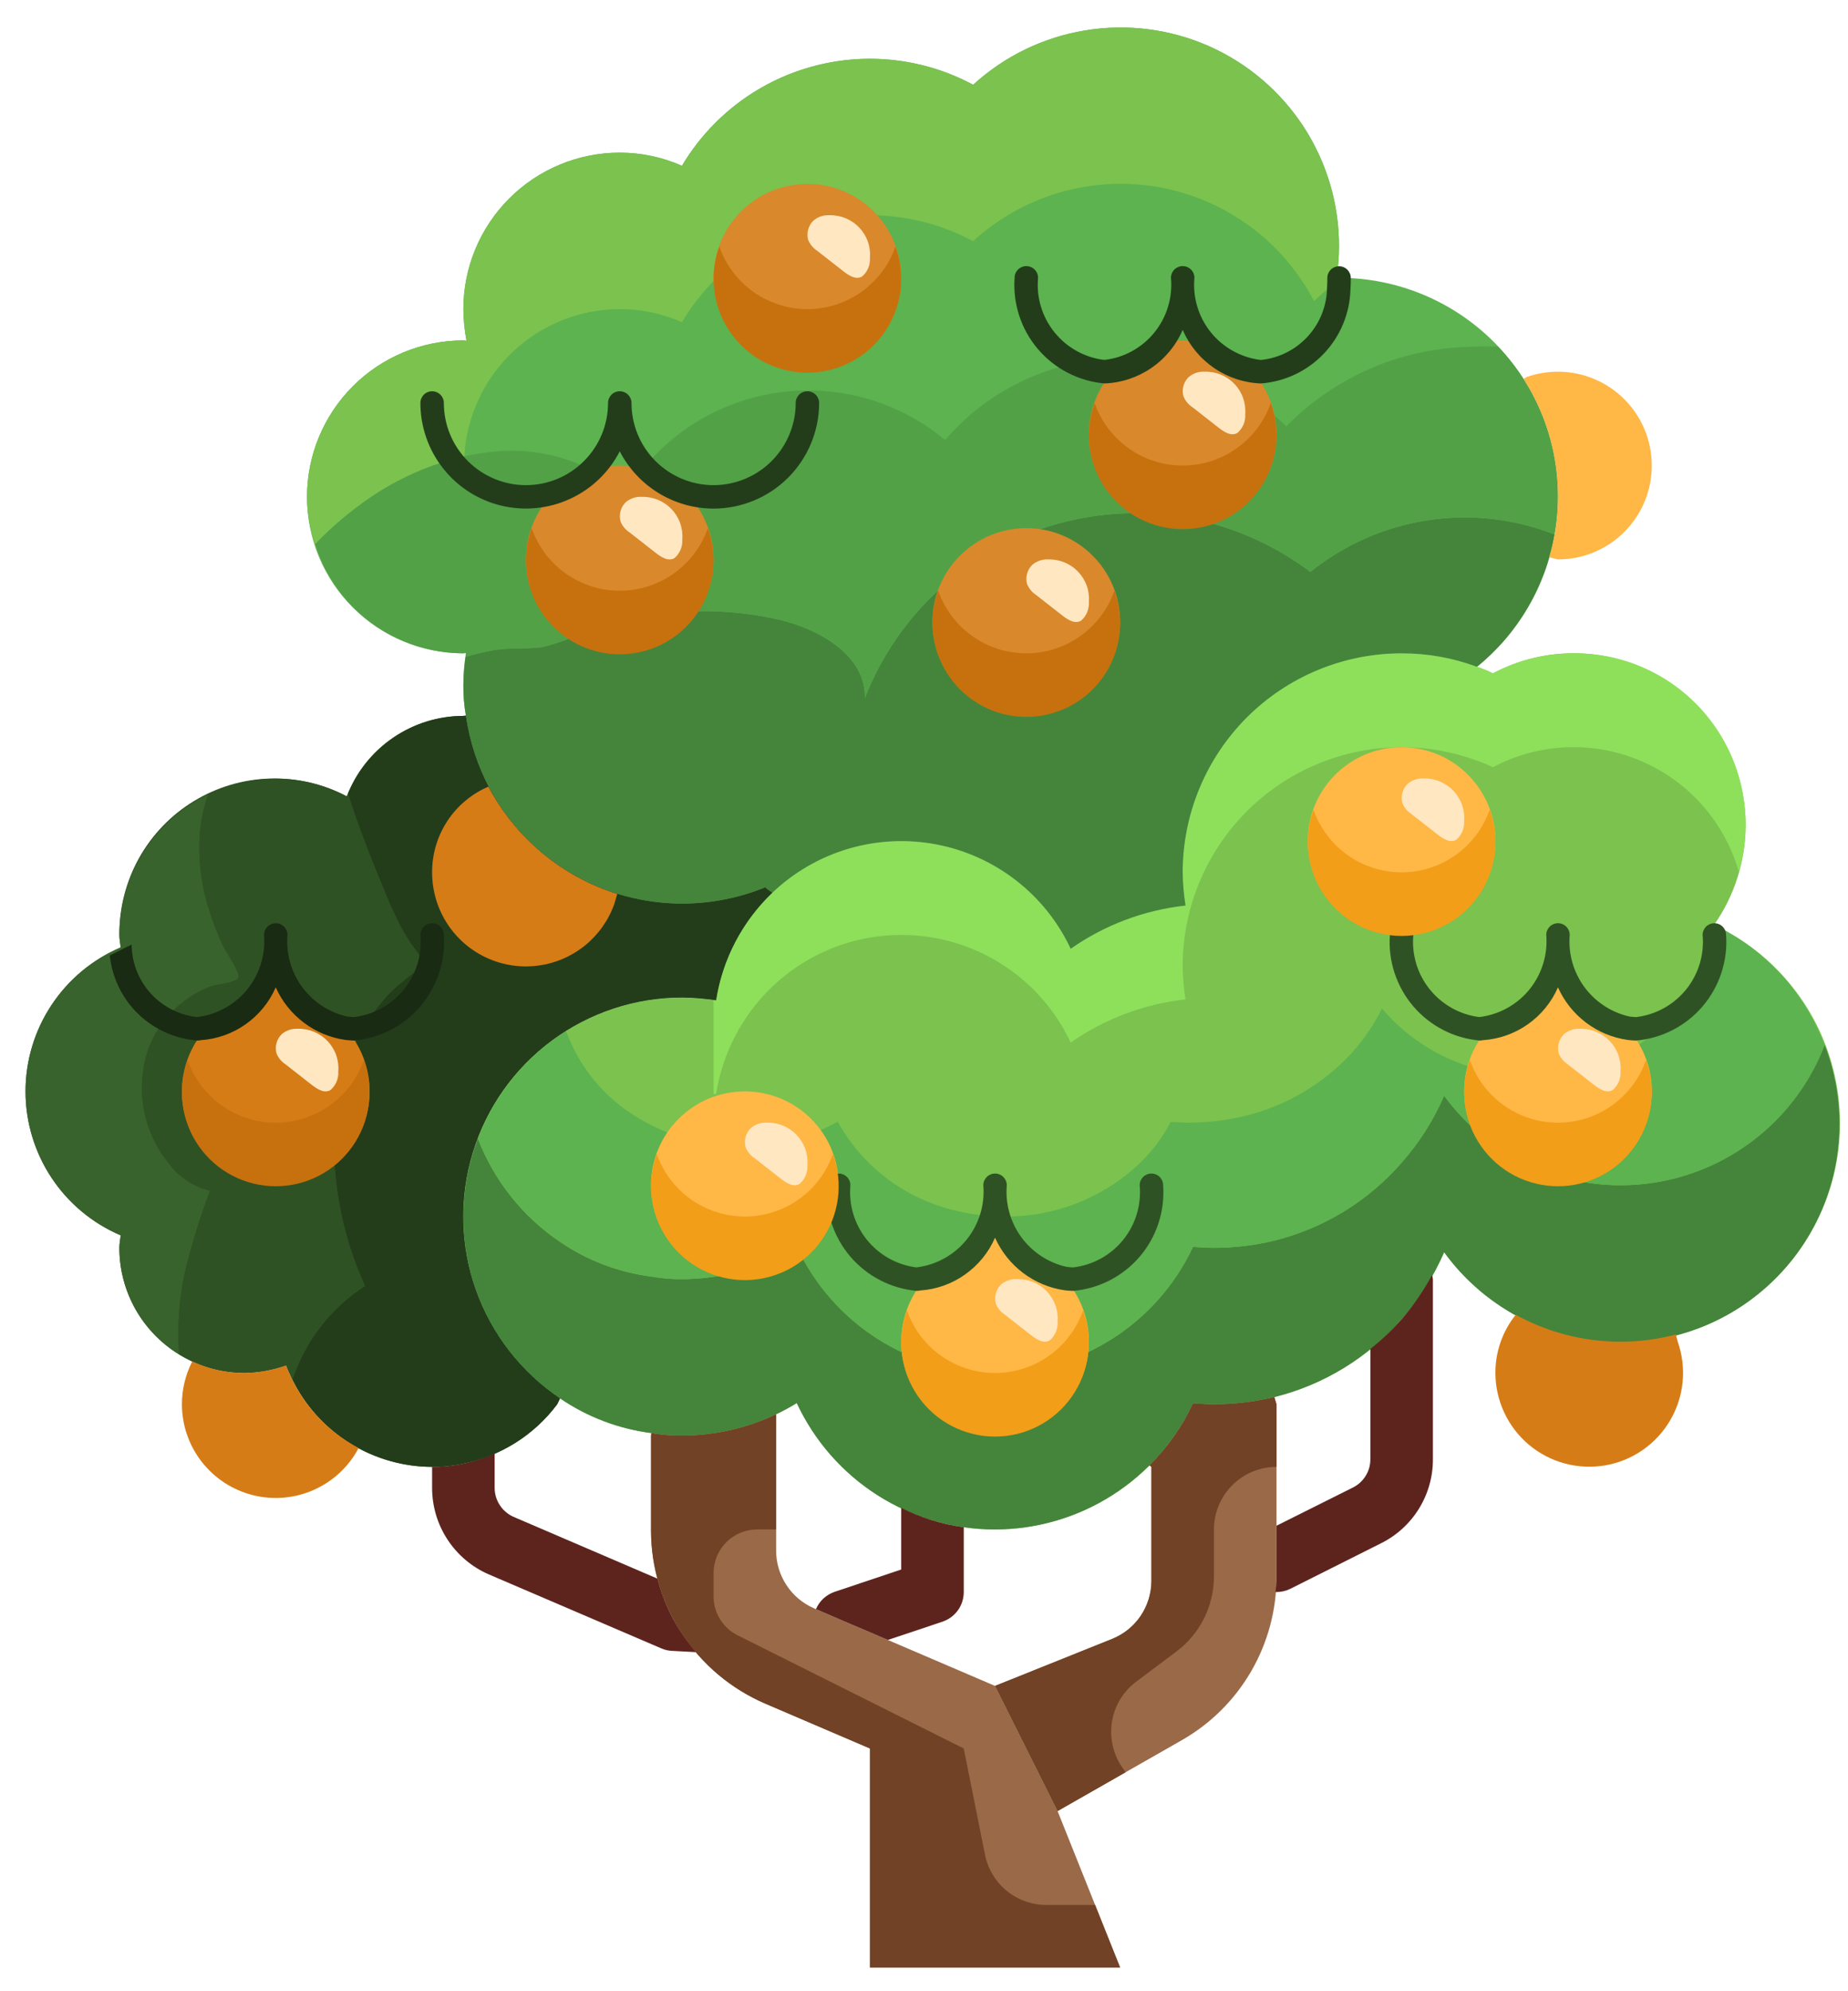 <svg width="39" height="42" viewBox="0 0 39 42" fill="none" xmlns="http://www.w3.org/2000/svg">
<path d="M26.939 29.62V33.263C26.939 33.961 26.755 34.647 26.405 35.251C26.055 35.855 25.552 36.355 24.946 36.702L22.319 38.2L20.999 35.56L23.467 34.57C23.712 34.473 23.922 34.304 24.07 34.087C24.218 33.869 24.298 33.612 24.299 33.349V30.94L24.259 30.907C24.64 30.529 24.951 30.087 25.177 29.6C25.322 29.607 25.467 29.62 25.619 29.62C26.048 29.62 26.476 29.569 26.893 29.468L26.939 29.62Z" fill="#9A6948"/>
<path d="M17.824 34.2L20.999 35.56L22.319 38.2L23.639 41.5H18.359V36.88L16.141 35.93C15.43 35.622 14.823 35.114 14.397 34.467C13.97 33.819 13.741 33.062 13.739 32.286V30.28L13.746 30.227C13.961 30.265 14.18 30.283 14.399 30.28C15.084 30.279 15.76 30.125 16.379 29.831V32.709C16.38 32.967 16.456 33.219 16.598 33.435C16.739 33.651 16.941 33.82 17.178 33.923L17.824 34.2Z" fill="#9A6948"/>
<path d="M16.3 18.829C15.665 19.434 15.247 20.233 15.112 21.099C14.876 21.063 14.638 21.043 14.399 21.04C13.409 21.039 12.444 21.357 11.648 21.946C10.852 22.535 10.266 23.364 9.977 24.311C9.688 25.259 9.711 26.274 10.042 27.207C10.374 28.14 10.997 28.942 11.819 29.495L11.759 29.62C11.273 30.27 10.563 30.717 9.766 30.874C9.554 30.92 9.337 30.942 9.119 30.94C8.449 30.939 7.795 30.733 7.245 30.352C6.694 29.97 6.273 29.429 6.037 28.802C5.755 28.902 5.459 28.955 5.159 28.96C4.459 28.96 3.788 28.682 3.293 28.187C2.797 27.692 2.519 27.02 2.519 26.32C2.519 26.228 2.539 26.142 2.546 26.056C1.95 25.802 1.443 25.38 1.086 24.84C0.729 24.3 0.539 23.667 0.539 23.02C0.539 22.373 0.729 21.74 1.086 21.201C1.443 20.661 1.95 20.238 2.546 19.984C2.539 19.898 2.519 19.812 2.519 19.72C2.515 19.154 2.657 18.597 2.932 18.102C3.208 17.608 3.606 17.193 4.09 16.898C4.573 16.604 5.124 16.439 5.69 16.422C6.256 16.404 6.817 16.533 7.318 16.796C7.509 16.298 7.846 15.87 8.286 15.567C8.725 15.264 9.246 15.101 9.779 15.1L9.832 15.094C9.987 16.195 10.534 17.203 11.373 17.931C12.213 18.66 13.288 19.061 14.399 19.06C14.999 19.059 15.593 18.943 16.148 18.717C16.196 18.758 16.247 18.796 16.3 18.829Z" fill="#2F5224"/>
<path d="M32.879 10.48C32.88 11.167 32.726 11.846 32.431 12.466C32.135 13.086 31.704 13.632 31.17 14.064C30.661 13.875 30.122 13.779 29.579 13.78C28.354 13.78 27.179 14.267 26.312 15.133C25.446 16 24.959 17.175 24.959 18.4C24.962 18.634 24.982 18.868 25.018 19.1C24.147 19.195 23.314 19.509 22.596 20.011C22.33 19.444 21.934 18.949 21.439 18.566C20.944 18.183 20.365 17.924 19.75 17.808C19.136 17.693 18.502 17.725 17.902 17.903C17.302 18.08 16.753 18.398 16.3 18.829C16.247 18.796 16.196 18.758 16.148 18.717C15.592 18.943 14.999 19.059 14.399 19.06C13.287 19.061 12.213 18.661 11.373 17.932C10.534 17.203 9.986 16.195 9.832 15.094C9.794 14.878 9.776 14.659 9.779 14.44C9.78 14.217 9.798 13.994 9.832 13.774C9.812 13.774 9.799 13.78 9.779 13.78C8.904 13.78 8.064 13.432 7.446 12.814C6.827 12.195 6.479 11.355 6.479 10.48C6.479 9.605 6.827 8.766 7.446 8.147C8.064 7.528 8.904 7.18 9.779 7.18C9.805 7.18 9.825 7.187 9.845 7.187C9.803 6.967 9.781 6.744 9.779 6.52C9.779 5.645 10.127 4.806 10.746 4.187C11.364 3.568 12.204 3.22 13.079 3.22C13.531 3.22 13.979 3.314 14.392 3.497C14.999 2.476 15.977 1.727 17.122 1.409C18.266 1.09 19.49 1.226 20.537 1.788C21.198 1.184 22.02 0.785 22.903 0.641C23.787 0.496 24.693 0.612 25.512 0.973C26.331 1.335 27.026 1.928 27.514 2.678C28.002 3.429 28.261 4.305 28.259 5.2C28.258 5.421 28.241 5.642 28.206 5.86H28.259C29.484 5.86 30.659 6.347 31.526 7.213C32.392 8.08 32.879 9.255 32.879 10.48Z" fill="#5CB34F"/>
<path d="M19.68 32.069C19.056 31.879 18.478 31.561 17.985 31.135C17.491 30.709 17.093 30.184 16.815 29.594C16.674 29.681 16.529 29.76 16.38 29.831C15.761 30.125 15.085 30.279 14.399 30.28C14.181 30.283 13.962 30.265 13.746 30.227C13.055 30.139 12.395 29.888 11.819 29.495C10.997 28.942 10.374 28.14 10.042 27.207C9.711 26.274 9.688 25.259 9.977 24.311C10.266 23.364 10.852 22.535 11.648 21.946C12.445 21.357 13.409 21.039 14.399 21.04C14.638 21.043 14.876 21.063 15.112 21.099C15.247 20.233 15.665 19.434 16.3 18.829C16.753 18.398 17.303 18.08 17.902 17.902C18.502 17.725 19.136 17.693 19.751 17.808C20.366 17.923 20.945 18.183 21.439 18.566C21.934 18.949 22.331 19.444 22.597 20.011C23.315 19.509 24.148 19.195 25.019 19.1C24.983 18.868 24.963 18.634 24.959 18.4C24.959 17.175 25.446 16 26.313 15.133C27.179 14.267 28.354 13.78 29.579 13.78C30.122 13.779 30.661 13.875 31.17 14.064C31.285 14.103 31.397 14.149 31.507 14.203C32.06 13.909 32.68 13.763 33.306 13.78C33.932 13.796 34.544 13.975 35.081 14.298C35.617 14.621 36.062 15.077 36.37 15.622C36.678 16.168 36.84 16.784 36.84 17.41C36.838 18.162 36.605 18.894 36.173 19.509C36.811 19.808 37.372 20.249 37.813 20.799C38.254 21.348 38.564 21.991 38.718 22.678C38.873 23.365 38.868 24.079 38.705 24.764C38.541 25.45 38.223 26.088 37.775 26.632C37.326 27.175 36.759 27.609 36.118 27.9C35.476 28.191 34.776 28.331 34.072 28.309C33.368 28.288 32.678 28.106 32.055 27.778C31.432 27.449 30.892 26.982 30.477 26.413C30.254 26.927 29.951 27.404 29.579 27.825C28.874 28.635 27.936 29.209 26.893 29.468C26.476 29.57 26.049 29.62 25.619 29.62C25.468 29.62 25.323 29.607 25.177 29.6C24.805 30.395 24.215 31.066 23.475 31.537C22.735 32.008 21.877 32.259 21 32.26C20.553 32.26 20.108 32.196 19.68 32.069Z" fill="#7BC24F"/>
<path d="M34.199 25C33.474 25 32.759 24.828 32.113 24.5C31.466 24.172 30.905 23.697 30.477 23.112C30.253 23.627 29.951 24.104 29.579 24.525C28.873 25.335 27.936 25.909 26.893 26.168C26.476 26.269 26.048 26.32 25.619 26.32C25.467 26.32 25.322 26.307 25.177 26.3C24.805 27.094 24.214 27.766 23.474 28.237C22.735 28.708 21.876 28.959 20.999 28.96C20.12 28.961 19.259 28.711 18.517 28.238C17.776 27.766 17.185 27.091 16.815 26.294C16.674 26.381 16.528 26.46 16.379 26.531C15.76 26.825 15.084 26.979 14.399 26.98C14.18 26.983 13.961 26.965 13.746 26.927C13.054 26.838 12.394 26.587 11.819 26.195C11.031 25.664 10.426 24.903 10.085 24.017C9.712 24.991 9.68 26.063 9.994 27.058C10.309 28.053 10.952 28.912 11.819 29.495C12.394 29.887 13.054 30.139 13.746 30.227C13.961 30.265 14.18 30.283 14.399 30.28C15.084 30.279 15.76 30.125 16.379 29.831C16.528 29.76 16.674 29.681 16.815 29.594C17.185 30.391 17.776 31.066 18.517 31.538C19.259 32.011 20.12 32.261 20.999 32.26C21.876 32.259 22.735 32.008 23.474 31.537C24.214 31.066 24.805 30.394 25.177 29.6C25.322 29.607 25.467 29.62 25.619 29.62C26.048 29.62 26.476 29.569 26.893 29.468C27.936 29.209 28.873 28.635 29.579 27.825C29.951 27.404 30.253 26.927 30.477 26.412C31.134 27.32 32.099 27.957 33.192 28.204C34.284 28.452 35.43 28.293 36.414 27.757C37.398 27.221 38.153 26.346 38.538 25.293C38.923 24.241 38.912 23.085 38.507 22.041C38.172 22.912 37.582 23.661 36.812 24.189C36.043 24.718 35.132 25 34.199 25Z" fill="#44853B"/>
<path d="M36.189 19.518L36.159 19.522C36.021 20.435 35.549 21.264 34.836 21.849C34.122 22.434 33.217 22.734 32.295 22.69C31.701 22.698 31.113 22.575 30.572 22.331C30.031 22.086 29.55 21.725 29.164 21.274C28.972 21.666 28.717 22.024 28.409 22.334C27.791 22.954 27.007 23.383 26.151 23.567C25.799 23.642 25.44 23.68 25.08 23.68C24.951 23.68 24.829 23.67 24.707 23.665C24.513 24.036 24.251 24.368 23.936 24.645C23.179 25.309 22.204 25.67 21.197 25.66C20.823 25.661 20.45 25.612 20.088 25.516C19.581 25.388 19.105 25.157 18.691 24.838C18.277 24.519 17.932 24.118 17.679 23.66C17.562 23.726 17.44 23.784 17.313 23.839C16.785 24.061 16.219 24.175 15.648 24.175C15.464 24.177 15.28 24.164 15.098 24.136C14.525 24.072 13.972 23.884 13.477 23.586C12.769 23.171 12.228 22.522 11.947 21.75C11.099 22.284 10.447 23.078 10.089 24.015C10.429 24.902 11.034 25.662 11.822 26.193C12.398 26.586 13.058 26.837 13.749 26.925C13.964 26.964 14.181 26.982 14.399 26.98C15.085 26.979 15.761 26.826 16.379 26.531C16.529 26.46 16.674 26.381 16.815 26.294C17.185 27.091 17.776 27.766 18.518 28.238C19.259 28.711 20.12 28.961 20.999 28.96C21.877 28.959 22.735 28.708 23.475 28.237C24.215 27.766 24.805 27.095 25.177 26.3C25.322 26.307 25.468 26.32 25.619 26.32C26.049 26.32 26.476 26.27 26.893 26.168C27.936 25.909 28.874 25.335 29.579 24.525C29.951 24.104 30.254 23.628 30.477 23.113C30.966 23.781 31.627 24.305 32.389 24.63C33.151 24.955 33.986 25.069 34.807 24.96C35.628 24.851 36.405 24.523 37.055 24.011C37.706 23.498 38.207 22.82 38.505 22.047C38.087 20.937 37.258 20.031 36.189 19.518Z" fill="#5CB34F"/>
<path d="M14.214 34.161C14.067 33.888 13.953 33.598 13.874 33.297L10.842 31.996C10.724 31.945 10.622 31.86 10.551 31.752C10.479 31.645 10.44 31.518 10.439 31.389V30.657C10.223 30.753 9.998 30.826 9.766 30.874C9.553 30.92 9.336 30.942 9.119 30.94V31.389C9.12 31.776 9.234 32.155 9.447 32.478C9.66 32.801 9.962 33.056 10.318 33.209L13.955 34.768C14.026 34.799 14.102 34.817 14.179 34.821L14.693 34.848C14.51 34.637 14.349 34.407 14.214 34.161Z" fill="#5D241D"/>
<path d="M19.019 31.805V33.105L17.616 33.575C17.527 33.605 17.447 33.653 17.378 33.716C17.31 33.779 17.256 33.856 17.22 33.941L17.824 34.201L18.737 34.591L19.888 34.206C20.019 34.162 20.134 34.078 20.215 33.966C20.296 33.853 20.339 33.719 20.339 33.58V32.213C19.88 32.151 19.434 32.013 19.019 31.805Z" fill="#5D241D"/>
<path d="M30.222 26.894C30.042 27.226 29.827 27.538 29.58 27.825C29.378 28.053 29.158 28.262 28.92 28.451V30.782C28.92 30.905 28.886 31.026 28.82 31.131C28.755 31.236 28.662 31.321 28.551 31.376L26.94 32.181V33.263C26.94 33.37 26.927 33.474 26.919 33.58H26.94C27.042 33.58 27.143 33.556 27.235 33.51L29.142 32.553C29.472 32.39 29.75 32.137 29.944 31.824C30.138 31.511 30.241 31.15 30.24 30.782V26.98C30.236 26.951 30.23 26.922 30.222 26.894Z" fill="#5D241D"/>
<path d="M22.081 40.18C21.776 40.18 21.48 40.075 21.244 39.881C21.008 39.688 20.846 39.418 20.787 39.119L20.339 36.88L15.567 34.493C15.414 34.417 15.286 34.3 15.196 34.155C15.107 34.011 15.059 33.843 15.059 33.673V33.178C15.059 32.935 15.156 32.701 15.328 32.529C15.5 32.357 15.734 32.26 15.977 32.26H16.379V29.831C15.76 30.125 15.084 30.279 14.399 30.28C14.18 30.283 13.961 30.265 13.746 30.227L13.739 30.28V32.286C13.741 33.062 13.97 33.819 14.397 34.467C14.823 35.114 15.43 35.622 16.141 35.93L18.359 36.88V41.5H23.639L23.111 40.18H22.081Z" fill="#714226"/>
<path d="M26.893 29.468C26.476 29.569 26.048 29.62 25.619 29.62C25.467 29.62 25.322 29.607 25.177 29.6C24.951 30.087 24.64 30.529 24.259 30.907L24.299 30.94V33.349C24.298 33.612 24.218 33.869 24.07 34.087C23.922 34.304 23.712 34.473 23.467 34.57L20.999 35.56L22.319 38.2L23.754 37.382L23.671 37.259C23.484 36.978 23.412 36.636 23.469 36.304C23.526 35.971 23.708 35.673 23.978 35.471L24.827 34.834C25.073 34.65 25.273 34.41 25.41 34.136C25.547 33.861 25.619 33.557 25.619 33.25V32.26C25.619 31.91 25.758 31.574 26.006 31.327C26.253 31.079 26.589 30.94 26.939 30.94V29.62L26.893 29.468Z" fill="#714226"/>
<path d="M33.209 13.78C32.615 13.779 32.031 13.924 31.506 14.203C31.397 14.15 31.285 14.103 31.17 14.064C30.661 13.875 30.122 13.779 29.579 13.78C28.354 13.78 27.179 14.267 26.312 15.133C25.446 16 24.959 17.175 24.959 18.4C24.962 18.634 24.982 18.868 25.018 19.1C24.148 19.195 23.314 19.509 22.596 20.011C22.235 19.245 21.637 18.615 20.891 18.214C20.144 17.814 19.289 17.663 18.451 17.785C17.613 17.907 16.836 18.295 16.235 18.892C15.634 19.488 15.24 20.262 15.112 21.099L15.059 21.093V23.073L15.112 23.079C15.247 22.212 15.665 21.414 16.3 20.809C16.753 20.378 17.302 20.06 17.902 19.883C18.502 19.705 19.136 19.673 19.75 19.788C20.365 19.903 20.944 20.163 21.439 20.546C21.934 20.929 22.33 21.424 22.596 21.991C23.314 21.488 24.148 21.175 25.018 21.08C24.982 20.848 24.962 20.614 24.959 20.38C24.959 19.155 25.446 17.98 26.312 17.113C27.179 16.247 28.354 15.76 29.579 15.76C30.122 15.759 30.661 15.855 31.17 16.044C31.285 16.083 31.397 16.13 31.506 16.183C31.984 15.929 32.511 15.786 33.051 15.763C33.591 15.74 34.129 15.837 34.626 16.049C35.124 16.26 35.568 16.579 35.925 16.984C36.284 17.389 36.547 17.868 36.696 18.388C36.853 17.849 36.881 17.28 36.779 16.728C36.678 16.176 36.448 15.656 36.109 15.208C35.771 14.761 35.332 14.398 34.828 14.15C34.325 13.902 33.77 13.776 33.209 13.78Z" fill="#8EE05B"/>
<path d="M27.653 12.064C26.898 11.493 26.021 11.105 25.091 10.93C24.16 10.755 23.202 10.799 22.291 11.056C21.381 11.314 20.542 11.779 19.841 12.416C19.14 13.052 18.596 13.842 18.252 14.724C18.277 13.835 17.305 13.272 16.439 13.07C15.07 12.761 13.643 12.853 12.325 13.334C12.043 13.469 11.747 13.575 11.443 13.649C11.104 13.697 10.754 13.655 10.41 13.715C10.212 13.75 10.017 13.797 9.826 13.857C9.797 14.05 9.782 14.245 9.779 14.44C9.777 14.659 9.794 14.878 9.832 15.094C9.987 16.194 10.534 17.202 11.373 17.931C12.213 18.66 13.287 19.061 14.399 19.06C14.999 19.059 15.593 18.943 16.148 18.717C16.196 18.758 16.247 18.795 16.3 18.829C16.753 18.398 17.302 18.08 17.902 17.902C18.502 17.725 19.136 17.692 19.751 17.808C20.366 17.923 20.944 18.183 21.439 18.566C21.934 18.949 22.331 19.444 22.596 20.011C23.315 19.508 24.148 19.195 25.019 19.1C24.982 18.868 24.962 18.634 24.959 18.4C24.959 17.175 25.446 16 26.312 15.133C27.179 14.267 28.354 13.78 29.579 13.78C30.122 13.779 30.661 13.875 31.17 14.064C32.034 13.362 32.615 12.37 32.804 11.272C31.952 10.938 31.027 10.836 30.122 10.975C29.218 11.114 28.366 11.49 27.653 12.064Z" fill="#44853B"/>
<path d="M31.618 7.312C31.4 7.312 31.182 7.302 30.963 7.317C29.522 7.363 28.154 7.964 27.145 8.994C26.666 8.518 26.093 8.145 25.463 7.899C24.833 7.654 24.159 7.541 23.483 7.568C22.808 7.595 22.145 7.761 21.536 8.056C20.927 8.351 20.386 8.768 19.946 9.282C19.448 8.867 18.867 8.564 18.241 8.394C17.616 8.224 16.961 8.191 16.322 8.296C15.682 8.402 15.073 8.644 14.535 9.006C13.998 9.369 13.545 9.843 13.207 10.396C12.836 10.079 12.407 9.839 11.944 9.688C11.48 9.538 10.991 9.48 10.505 9.519C9.533 9.602 8.599 9.941 7.8 10.501C7.385 10.786 7 11.113 6.651 11.476C6.861 12.142 7.277 12.725 7.839 13.139C8.401 13.553 9.081 13.778 9.78 13.78C9.799 13.78 9.813 13.774 9.832 13.774C9.828 13.801 9.832 13.828 9.826 13.855C10.017 13.796 10.212 13.749 10.41 13.713C10.754 13.654 11.104 13.696 11.443 13.648C11.747 13.573 12.043 13.468 12.325 13.333C13.643 12.852 15.071 12.76 16.439 13.069C17.305 13.267 18.278 13.834 18.253 14.723C18.597 13.841 19.141 13.051 19.842 12.415C20.543 11.779 21.381 11.313 22.292 11.056C23.203 10.798 24.161 10.755 25.091 10.93C26.021 11.105 26.899 11.493 27.654 12.064C28.366 11.49 29.217 11.115 30.121 10.976C31.025 10.837 31.95 10.939 32.802 11.272C32.932 10.565 32.893 9.837 32.686 9.149C32.479 8.46 32.112 7.83 31.614 7.312H31.618Z" fill="#52A147"/>
<path d="M3.893 26.873C4.035 26.276 4.215 25.688 4.433 25.114C4.077 25.027 3.764 24.817 3.549 24.52C3.283 24.188 3.106 23.795 3.033 23.377C2.959 22.959 2.993 22.529 3.13 22.127C3.281 21.724 3.545 21.372 3.889 21.113C4.059 20.984 4.246 20.88 4.446 20.805C4.578 20.755 4.986 20.733 5.032 20.616C5.073 20.513 4.749 20.052 4.702 19.941C4.582 19.681 4.481 19.414 4.398 19.14C4.23 18.599 4.172 18.029 4.228 17.465C4.257 17.224 4.312 16.987 4.392 16.758C3.832 17.025 3.36 17.445 3.029 17.969C2.697 18.493 2.521 19.1 2.519 19.72C2.519 19.812 2.539 19.898 2.546 19.984C1.95 20.238 1.443 20.661 1.086 21.201C0.729 21.74 0.539 22.373 0.539 23.02C0.539 23.667 0.729 24.3 1.086 24.84C1.443 25.38 1.95 25.802 2.546 26.056C2.539 26.142 2.519 26.228 2.519 26.32C2.519 26.771 2.635 27.214 2.855 27.607C3.076 28 3.393 28.329 3.778 28.564C3.739 27.998 3.778 27.429 3.893 26.873Z" fill="#39632C"/>
<path d="M16.148 18.717C15.593 18.943 14.999 19.059 14.399 19.06C13.287 19.061 12.213 18.66 11.373 17.931C10.534 17.203 9.986 16.195 9.832 15.094L9.779 15.1C9.257 15.102 8.747 15.258 8.314 15.55C7.88 15.841 7.543 16.255 7.345 16.738C7.552 17.416 7.82 18.077 8.089 18.733C8.176 18.947 8.264 19.16 8.369 19.366C8.532 19.717 8.748 20.041 9.008 20.327C8.746 20.496 8.498 20.688 8.269 20.899C8.047 21.126 7.852 21.378 7.69 21.65C7.365 22.196 7.157 22.802 7.077 23.432C6.96 24.696 7.176 25.968 7.703 27.123C6.983 27.584 6.443 28.28 6.174 29.092C6.443 29.645 6.862 30.111 7.382 30.437C7.903 30.764 8.505 30.938 9.119 30.94C9.336 30.942 9.553 30.92 9.766 30.874C10.562 30.717 11.272 30.27 11.759 29.62L11.819 29.495C10.996 28.942 10.374 28.14 10.042 27.207C9.71 26.274 9.687 25.259 9.977 24.311C10.266 23.364 10.852 22.535 11.648 21.946C12.444 21.357 13.409 21.039 14.399 21.04C14.638 21.043 14.876 21.063 15.112 21.099C15.247 20.233 15.665 19.434 16.3 18.829C16.247 18.796 16.196 18.758 16.148 18.717Z" fill="#233D1B"/>
<path d="M7.704 27.125C7.176 25.971 6.96 24.698 7.077 23.435C7.157 22.805 7.365 22.198 7.69 21.653C7.852 21.38 8.047 21.128 8.269 20.902C8.499 20.69 8.746 20.498 9.009 20.329C8.748 20.044 8.532 19.72 8.369 19.369C8.264 19.163 8.176 18.949 8.089 18.735C7.82 18.079 7.552 17.416 7.345 16.741C7.337 16.761 7.326 16.779 7.318 16.799C6.868 16.559 6.368 16.43 5.858 16.423C5.349 16.417 4.845 16.533 4.39 16.761C4.31 16.991 4.255 17.227 4.226 17.468C4.17 18.032 4.228 18.602 4.396 19.143C4.479 19.417 4.58 19.685 4.7 19.944C4.751 20.055 5.074 20.516 5.03 20.62C4.984 20.737 4.576 20.758 4.444 20.808C4.244 20.883 4.057 20.987 3.887 21.117C3.543 21.375 3.279 21.727 3.128 22.13C2.991 22.532 2.957 22.962 3.031 23.38C3.104 23.799 3.281 24.192 3.547 24.523C3.762 24.82 4.075 25.031 4.431 25.117C4.213 25.691 4.032 26.279 3.89 26.877C3.776 27.431 3.738 27.999 3.778 28.564C4.193 28.823 4.671 28.96 5.159 28.96C5.459 28.955 5.755 28.902 6.037 28.802C6.076 28.903 6.127 29 6.174 29.095C6.443 28.282 6.983 27.587 7.704 27.125Z" fill="#2F5224"/>
<path d="M7.799 10.501C8.406 10.087 9.084 9.789 9.799 9.622C9.848 8.785 10.214 7.997 10.824 7.42C11.433 6.844 12.24 6.522 13.079 6.52C13.531 6.52 13.979 6.614 14.392 6.797C14.999 5.776 15.977 5.027 17.122 4.709C18.266 4.39 19.49 4.526 20.537 5.088C21.057 4.611 21.68 4.26 22.358 4.062C23.036 3.865 23.75 3.825 24.445 3.947C25.14 4.069 25.798 4.35 26.368 4.766C26.938 5.183 27.404 5.725 27.731 6.351C28.053 6.065 28.259 5.86 28.259 5.86H28.206C28.241 5.642 28.258 5.421 28.259 5.2C28.261 4.305 28.002 3.429 27.514 2.678C27.026 1.928 26.331 1.335 25.512 0.973C24.693 0.612 23.787 0.496 22.903 0.641C22.02 0.785 21.198 1.184 20.537 1.788C19.49 1.226 18.266 1.09 17.122 1.409C15.977 1.727 14.999 2.476 14.392 3.497C13.979 3.314 13.531 3.22 13.079 3.22C12.204 3.22 11.364 3.568 10.746 4.187C10.127 4.806 9.779 5.645 9.779 6.52C9.781 6.744 9.803 6.967 9.845 7.187C9.825 7.187 9.805 7.18 9.779 7.18C8.904 7.18 8.064 7.528 7.446 8.147C6.827 8.766 6.479 9.605 6.479 10.48C6.482 10.976 6.601 11.465 6.825 11.908C6.756 11.768 6.697 11.624 6.649 11.476C6.998 11.113 7.383 10.786 7.799 10.501Z" fill="#7BC24F"/>
<path d="M32.879 7.84C33.404 7.84 33.908 8.049 34.279 8.42C34.651 8.791 34.859 9.295 34.859 9.82C34.859 10.345 34.651 10.849 34.279 11.22C33.908 11.591 33.404 11.8 32.879 11.8L32.694 11.754C32.82 11.341 32.882 10.912 32.879 10.48C32.882 9.598 32.63 8.734 32.153 7.992L32.219 7.952C32.431 7.878 32.654 7.84 32.879 7.84Z" fill="#FFB746"/>
<path d="M13.026 18.856L12.967 19.06C12.845 19.407 12.629 19.713 12.344 19.944C12.058 20.175 11.714 20.322 11.35 20.368C10.985 20.415 10.615 20.359 10.281 20.207C9.946 20.056 9.661 19.814 9.456 19.509C9.236 19.181 9.119 18.795 9.119 18.4C9.118 18.015 9.23 17.639 9.441 17.317C9.652 16.996 9.953 16.744 10.307 16.592C10.879 17.676 11.856 18.49 13.026 18.856Z" fill="#D67C16"/>
<path d="M4.229 21.839L4.216 21.694C4.686 21.634 5.115 21.396 5.413 21.029C5.712 20.661 5.857 20.192 5.819 19.72C5.787 20.171 5.918 20.619 6.19 20.981C6.462 21.342 6.855 21.593 7.298 21.687V21.7C7.547 21.98 7.712 22.324 7.773 22.693C7.834 23.062 7.79 23.442 7.644 23.787C7.499 24.131 7.259 24.428 6.952 24.642C6.644 24.856 6.283 24.979 5.909 24.996C5.535 25.012 5.164 24.923 4.839 24.738C4.514 24.552 4.248 24.278 4.072 23.948C3.896 23.617 3.817 23.244 3.845 22.871C3.873 22.497 4.006 22.14 4.229 21.839Z" fill="#D67C16"/>
<path d="M6.037 28.802C6.318 29.549 6.862 30.169 7.568 30.544C7.361 30.934 7.03 31.244 6.626 31.424C6.223 31.604 5.771 31.644 5.343 31.538C4.914 31.432 4.533 31.185 4.261 30.838C3.988 30.49 3.84 30.062 3.839 29.62C3.839 29.306 3.914 28.996 4.057 28.716C4.402 28.877 4.778 28.961 5.159 28.96C5.458 28.955 5.755 28.902 6.037 28.802Z" fill="#D67C16"/>
<path d="M35.407 28.3C35.502 28.572 35.538 28.861 35.51 29.148C35.482 29.435 35.392 29.712 35.246 29.96C35.1 30.209 34.902 30.422 34.665 30.586C34.428 30.75 34.158 30.86 33.874 30.909C33.59 30.957 33.299 30.943 33.021 30.868C32.743 30.793 32.484 30.657 32.264 30.472C32.044 30.286 31.866 30.055 31.745 29.794C31.623 29.533 31.559 29.248 31.559 28.96C31.557 28.514 31.708 28.08 31.988 27.732C33.019 28.3 34.229 28.449 35.367 28.148L35.407 28.3Z" fill="#D67C16"/>
<path d="M13.079 13.78C14.172 13.78 15.059 12.894 15.059 11.8C15.059 10.707 14.172 9.82 13.079 9.82C11.986 9.82 11.099 10.707 11.099 11.8C11.099 12.894 11.986 13.78 13.079 13.78Z" fill="#D9882B"/>
<path d="M17.039 7.84C18.133 7.84 19.019 6.954 19.019 5.86C19.019 4.767 18.133 3.88 17.039 3.88C15.946 3.88 15.059 4.767 15.059 5.86C15.059 6.954 15.946 7.84 17.039 7.84Z" fill="#D9882B"/>
<path d="M24.959 11.14C26.052 11.14 26.939 10.254 26.939 9.16C26.939 8.067 26.052 7.18 24.959 7.18C23.866 7.18 22.979 8.067 22.979 9.16C22.979 10.254 23.866 11.14 24.959 11.14Z" fill="#D9882B"/>
<path d="M21.659 15.1C22.753 15.1 23.639 14.214 23.639 13.12C23.639 12.027 22.753 11.14 21.659 11.14C20.566 11.14 19.679 12.027 19.679 13.12C19.679 14.214 20.566 15.1 21.659 15.1Z" fill="#D9882B"/>
<path d="M31.289 21.839L31.276 21.694C31.745 21.634 32.175 21.396 32.473 21.029C32.772 20.661 32.917 20.192 32.879 19.72C32.846 20.171 32.978 20.619 33.25 20.981C33.522 21.342 33.915 21.593 34.358 21.687V21.7C34.607 21.98 34.772 22.324 34.833 22.693C34.894 23.062 34.85 23.442 34.704 23.787C34.559 24.131 34.319 24.428 34.012 24.642C33.704 24.856 33.343 24.979 32.969 24.996C32.595 25.012 32.224 24.923 31.899 24.738C31.574 24.552 31.308 24.278 31.132 23.948C30.956 23.617 30.877 23.244 30.905 22.871C30.933 22.497 31.066 22.14 31.289 21.839Z" fill="#FFB746"/>
<path d="M29.579 19.72C30.672 19.72 31.559 18.834 31.559 17.74C31.559 16.647 30.672 15.76 29.579 15.76C28.485 15.76 27.599 16.647 27.599 17.74C27.599 18.834 28.485 19.72 29.579 19.72Z" fill="#FFB746"/>
<path d="M15.719 26.98C16.812 26.98 17.699 26.094 17.699 25C17.699 23.907 16.812 23.02 15.719 23.02C14.626 23.02 13.739 23.907 13.739 25C13.739 26.094 14.626 26.98 15.719 26.98Z" fill="#FFB746"/>
<path d="M19.409 27.119L19.396 26.974C19.866 26.914 20.294 26.676 20.593 26.309C20.892 25.941 21.037 25.472 20.999 25C20.966 25.451 21.098 25.899 21.37 26.261C21.642 26.622 22.035 26.873 22.478 26.967V26.98C22.727 27.26 22.892 27.604 22.953 27.973C23.014 28.343 22.97 28.722 22.824 29.067C22.679 29.412 22.439 29.708 22.132 29.922C21.824 30.136 21.463 30.259 21.089 30.276C20.715 30.293 20.344 30.203 20.019 30.018C19.694 29.832 19.428 29.558 19.252 29.228C19.076 28.898 18.997 28.524 19.025 28.151C19.053 27.777 19.186 27.42 19.409 27.119Z" fill="#FFB746"/>
<path d="M15.059 10.728C14.65 10.727 14.249 10.614 13.9 10.401C13.551 10.188 13.267 9.883 13.079 9.52C12.85 9.964 12.479 10.318 12.025 10.525C11.57 10.733 11.06 10.782 10.574 10.664C10.089 10.547 9.657 10.269 9.349 9.877C9.04 9.484 8.872 9 8.872 8.5C8.872 8.435 8.898 8.372 8.944 8.325C8.99 8.279 9.053 8.253 9.119 8.253C9.185 8.253 9.248 8.279 9.294 8.325C9.341 8.372 9.367 8.435 9.367 8.5C9.367 8.96 9.549 9.4 9.874 9.725C10.199 10.05 10.64 10.233 11.099 10.233C11.559 10.233 11.999 10.05 12.324 9.725C12.649 9.4 12.832 8.96 12.832 8.5C12.832 8.435 12.858 8.372 12.904 8.325C12.95 8.279 13.013 8.253 13.079 8.253C13.145 8.253 13.208 8.279 13.254 8.325C13.3 8.372 13.327 8.435 13.327 8.5C13.327 8.96 13.509 9.4 13.834 9.725C14.159 10.05 14.6 10.233 15.059 10.233C15.519 10.233 15.959 10.05 16.284 9.725C16.609 9.4 16.792 8.96 16.792 8.5C16.792 8.435 16.818 8.372 16.864 8.325C16.91 8.279 16.973 8.253 17.039 8.253C17.105 8.253 17.168 8.279 17.214 8.325C17.261 8.372 17.287 8.435 17.287 8.5C17.286 9.091 17.051 9.657 16.633 10.075C16.216 10.492 15.65 10.727 15.059 10.728Z" fill="#233D1B"/>
<path d="M26.609 8.088C26.256 8.075 25.913 7.962 25.621 7.762C25.329 7.562 25.1 7.284 24.959 6.959C24.819 7.284 24.59 7.562 24.297 7.762C24.006 7.962 23.663 8.075 23.309 8.088C22.764 8.04 22.259 7.779 21.904 7.363C21.549 6.946 21.372 6.406 21.412 5.86C21.412 5.794 21.438 5.731 21.484 5.685C21.531 5.639 21.594 5.613 21.659 5.613C21.725 5.613 21.788 5.639 21.834 5.685C21.881 5.731 21.907 5.794 21.907 5.86C21.868 6.275 21.993 6.688 22.256 7.012C22.517 7.335 22.896 7.544 23.309 7.593C23.723 7.544 24.101 7.335 24.363 7.012C24.625 6.688 24.75 6.275 24.712 5.86C24.712 5.794 24.738 5.731 24.784 5.685C24.831 5.639 24.894 5.613 24.959 5.613C25.025 5.613 25.088 5.639 25.134 5.685C25.181 5.731 25.207 5.794 25.207 5.86C25.168 6.275 25.293 6.688 25.555 7.012C25.817 7.335 26.196 7.544 26.609 7.593C26.991 7.554 27.344 7.376 27.602 7.093C27.86 6.81 28.004 6.441 28.006 6.058C28.012 5.992 28.012 5.926 28.012 5.863C28.012 5.798 28.038 5.735 28.084 5.688C28.131 5.642 28.194 5.616 28.259 5.616C28.325 5.616 28.388 5.642 28.434 5.688C28.481 5.735 28.507 5.798 28.507 5.863C28.507 5.943 28.507 6.023 28.5 6.103C28.487 6.609 28.287 7.093 27.937 7.46C27.588 7.827 27.115 8.05 26.609 8.088Z" fill="#233D1B"/>
<path d="M34.529 21.948C34.468 21.947 34.407 21.942 34.346 21.934C34.028 21.889 33.727 21.763 33.47 21.569C33.214 21.375 33.01 21.119 32.879 20.826C32.743 21.139 32.523 21.408 32.243 21.605C31.964 21.802 31.636 21.918 31.295 21.94C31.274 21.945 31.252 21.947 31.229 21.948C30.684 21.9 30.179 21.64 29.824 21.223C29.469 20.806 29.292 20.266 29.332 19.72C29.332 19.654 29.358 19.592 29.404 19.545C29.451 19.499 29.514 19.473 29.579 19.473C29.645 19.473 29.708 19.499 29.754 19.545C29.801 19.592 29.827 19.654 29.827 19.72C29.789 20.133 29.913 20.545 30.173 20.868C30.433 21.191 30.808 21.401 31.22 21.453C31.235 21.449 31.252 21.447 31.268 21.446C31.672 21.385 32.038 21.173 32.291 20.853C32.544 20.532 32.666 20.127 32.632 19.72C32.632 19.654 32.658 19.592 32.704 19.545C32.751 19.499 32.814 19.473 32.879 19.473C32.945 19.473 33.008 19.499 33.054 19.545C33.101 19.592 33.127 19.654 33.127 19.72C33.094 20.111 33.203 20.5 33.435 20.817C33.667 21.133 34.005 21.355 34.388 21.441C34.434 21.448 34.482 21.451 34.529 21.453C34.943 21.404 35.321 21.195 35.583 20.872C35.845 20.548 35.97 20.135 35.932 19.72C35.932 19.654 35.958 19.592 36.004 19.545C36.051 19.499 36.114 19.473 36.179 19.473C36.245 19.473 36.308 19.499 36.354 19.545C36.401 19.592 36.427 19.654 36.427 19.72C36.466 20.266 36.289 20.806 35.934 21.223C35.58 21.64 35.075 21.9 34.529 21.948Z" fill="#2F5224"/>
<path d="M22.649 27.228C22.588 27.227 22.527 27.223 22.466 27.215C22.148 27.169 21.847 27.043 21.59 26.849C21.334 26.655 21.13 26.399 20.999 26.106C20.863 26.419 20.643 26.688 20.363 26.885C20.084 27.082 19.756 27.198 19.415 27.22C19.394 27.225 19.372 27.227 19.349 27.228C18.804 27.18 18.299 26.919 17.944 26.503C17.589 26.086 17.412 25.546 17.452 25C17.452 24.934 17.478 24.872 17.524 24.825C17.571 24.779 17.634 24.753 17.699 24.753C17.765 24.753 17.828 24.779 17.874 24.825C17.921 24.872 17.947 24.934 17.947 25C17.909 25.413 18.033 25.825 18.293 26.148C18.553 26.471 18.928 26.681 19.34 26.733C19.355 26.729 19.372 26.727 19.388 26.726C19.792 26.665 20.158 26.453 20.411 26.133C20.664 25.812 20.786 25.407 20.752 25C20.752 24.934 20.778 24.872 20.824 24.825C20.871 24.779 20.934 24.753 20.999 24.753C21.065 24.753 21.128 24.779 21.174 24.825C21.221 24.872 21.247 24.934 21.247 25C21.214 25.391 21.323 25.78 21.555 26.097C21.787 26.413 22.125 26.635 22.508 26.721C22.555 26.728 22.602 26.731 22.649 26.733C23.063 26.684 23.441 26.476 23.703 26.152C23.965 25.828 24.09 25.415 24.052 25C24.052 24.934 24.078 24.872 24.124 24.825C24.171 24.779 24.234 24.753 24.299 24.753C24.365 24.753 24.428 24.779 24.474 24.825C24.521 24.872 24.547 24.934 24.547 25C24.586 25.546 24.41 26.086 24.055 26.503C23.7 26.919 23.195 27.18 22.649 27.228Z" fill="#2F5224"/>
<path d="M9.119 19.473C9.054 19.473 8.991 19.499 8.944 19.545C8.898 19.592 8.872 19.654 8.872 19.72C8.91 20.135 8.785 20.548 8.523 20.872C8.261 21.195 7.883 21.404 7.469 21.453C7.422 21.451 7.374 21.448 7.327 21.441C6.945 21.355 6.607 21.133 6.375 20.817C6.143 20.5 6.034 20.111 6.067 19.72C6.067 19.654 6.041 19.592 5.994 19.545C5.948 19.499 5.885 19.473 5.819 19.473C5.754 19.473 5.691 19.499 5.644 19.545C5.598 19.592 5.572 19.654 5.572 19.72C5.606 20.127 5.484 20.532 5.231 20.853C4.978 21.173 4.612 21.385 4.208 21.446C4.192 21.447 4.175 21.449 4.159 21.453C3.789 21.412 3.445 21.239 3.192 20.966C2.938 20.693 2.792 20.337 2.779 19.965C2.779 19.951 2.779 19.936 2.779 19.922L2.317 20.153C2.366 20.622 2.578 21.059 2.917 21.387C3.256 21.715 3.699 21.913 4.169 21.948C4.191 21.947 4.214 21.945 4.235 21.94C4.576 21.918 4.904 21.802 5.183 21.605C5.463 21.408 5.683 21.139 5.819 20.826C5.95 21.119 6.153 21.375 6.41 21.569C6.666 21.763 6.968 21.889 7.286 21.934C7.346 21.942 7.407 21.947 7.469 21.948C8.014 21.9 8.519 21.64 8.874 21.223C9.229 20.806 9.406 20.266 9.367 19.72C9.367 19.654 9.341 19.592 9.294 19.545C9.248 19.499 9.185 19.473 9.119 19.473Z" fill="#192B13"/>
<path d="M29.579 18.4C29.171 18.4 28.772 18.273 28.439 18.036C28.106 17.8 27.855 17.466 27.72 17.08C27.61 17.379 27.574 17.701 27.616 18.017C27.657 18.332 27.773 18.634 27.956 18.895C28.138 19.156 28.381 19.37 28.664 19.517C28.946 19.664 29.26 19.741 29.579 19.741C29.898 19.741 30.212 19.664 30.494 19.517C30.777 19.37 31.02 19.156 31.202 18.895C31.385 18.634 31.501 18.332 31.543 18.017C31.584 17.701 31.548 17.379 31.438 17.08C31.303 17.466 31.052 17.8 30.719 18.036C30.386 18.273 29.988 18.4 29.579 18.4Z" fill="#F29E18"/>
<path d="M30.048 16.42C29.924 16.412 29.802 16.452 29.707 16.532C29.654 16.583 29.615 16.648 29.596 16.72C29.576 16.791 29.576 16.866 29.595 16.938C29.633 17.032 29.699 17.113 29.785 17.169L30.327 17.593C30.452 17.691 30.603 17.791 30.735 17.711C30.791 17.663 30.834 17.602 30.863 17.535C30.891 17.467 30.904 17.393 30.899 17.32C30.909 17.203 30.893 17.086 30.855 16.976C30.816 16.866 30.754 16.765 30.674 16.68C30.594 16.596 30.496 16.529 30.389 16.484C30.281 16.439 30.165 16.417 30.048 16.42Z" fill="#FFE7C2"/>
<path d="M21.659 13.78C21.251 13.78 20.852 13.653 20.519 13.416C20.186 13.18 19.935 12.846 19.8 12.46C19.69 12.759 19.654 13.081 19.696 13.397C19.737 13.713 19.854 14.014 20.036 14.275C20.218 14.536 20.461 14.75 20.744 14.897C21.026 15.044 21.34 15.121 21.659 15.121C21.978 15.121 22.292 15.044 22.574 14.897C22.857 14.75 23.1 14.536 23.282 14.275C23.465 14.014 23.581 13.713 23.622 13.397C23.664 13.081 23.628 12.759 23.518 12.46C23.383 12.846 23.132 13.18 22.799 13.416C22.466 13.653 22.068 13.78 21.659 13.78Z" fill="#C7710E"/>
<path d="M22.128 11.8C22.004 11.792 21.882 11.832 21.787 11.912C21.734 11.963 21.695 12.028 21.676 12.1C21.656 12.171 21.656 12.246 21.675 12.318C21.713 12.412 21.779 12.493 21.865 12.549L22.407 12.973C22.532 13.071 22.683 13.171 22.815 13.091C22.871 13.043 22.915 12.983 22.943 12.915C22.971 12.847 22.984 12.773 22.98 12.7C22.989 12.584 22.974 12.466 22.935 12.356C22.896 12.246 22.834 12.145 22.754 12.061C22.674 11.976 22.576 11.909 22.469 11.864C22.361 11.819 22.245 11.797 22.128 11.8Z" fill="#FFE7C2"/>
<path d="M24.959 9.82C24.55 9.82 24.152 9.693 23.819 9.456C23.486 9.22 23.235 8.886 23.1 8.5C22.99 8.799 22.954 9.121 22.996 9.437C23.037 9.753 23.153 10.054 23.336 10.315C23.518 10.576 23.761 10.79 24.044 10.937C24.326 11.084 24.64 11.161 24.959 11.161C25.278 11.161 25.592 11.084 25.874 10.937C26.157 10.79 26.4 10.576 26.582 10.315C26.765 10.054 26.881 9.753 26.922 9.437C26.964 9.121 26.928 8.799 26.818 8.5C26.683 8.886 26.432 9.22 26.099 9.456C25.766 9.693 25.367 9.82 24.959 9.82Z" fill="#C7710E"/>
<path d="M25.428 7.84C25.304 7.832 25.182 7.872 25.087 7.952C25.034 8.003 24.995 8.068 24.976 8.139C24.956 8.211 24.956 8.286 24.975 8.358C25.013 8.452 25.079 8.533 25.165 8.589L25.707 9.013C25.832 9.111 25.983 9.211 26.115 9.131C26.171 9.083 26.214 9.022 26.243 8.955C26.271 8.887 26.284 8.813 26.279 8.74C26.289 8.623 26.273 8.506 26.235 8.396C26.196 8.286 26.134 8.185 26.054 8.1C25.974 8.016 25.876 7.949 25.769 7.904C25.661 7.859 25.545 7.837 25.428 7.84Z" fill="#FFE7C2"/>
<path d="M13.079 12.46C12.671 12.46 12.272 12.333 11.939 12.096C11.606 11.86 11.355 11.526 11.22 11.14C11.11 11.439 11.074 11.761 11.116 12.077C11.157 12.393 11.273 12.694 11.456 12.955C11.638 13.216 11.881 13.43 12.164 13.577C12.446 13.724 12.76 13.801 13.079 13.801C13.398 13.801 13.712 13.724 13.994 13.577C14.277 13.43 14.52 13.216 14.702 12.955C14.885 12.694 15.001 12.393 15.042 12.077C15.084 11.761 15.048 11.439 14.938 11.14C14.803 11.526 14.552 11.86 14.219 12.096C13.886 12.333 13.488 12.46 13.079 12.46Z" fill="#C7710E"/>
<path d="M13.548 10.48C13.424 10.472 13.302 10.512 13.207 10.592C13.154 10.643 13.115 10.708 13.096 10.78C13.076 10.851 13.076 10.926 13.095 10.998C13.133 11.092 13.199 11.173 13.285 11.229L13.827 11.653C13.952 11.751 14.103 11.851 14.235 11.771C14.291 11.723 14.334 11.662 14.363 11.595C14.391 11.527 14.404 11.453 14.399 11.38C14.409 11.263 14.393 11.146 14.355 11.036C14.316 10.926 14.254 10.825 14.174 10.741C14.094 10.656 13.996 10.589 13.889 10.544C13.781 10.499 13.665 10.477 13.548 10.48Z" fill="#FFE7C2"/>
<path d="M5.819 23.68C5.41 23.68 5.012 23.553 4.679 23.316C4.346 23.08 4.095 22.746 3.96 22.36C3.85 22.659 3.814 22.98 3.856 23.297C3.897 23.613 4.013 23.914 4.196 24.175C4.378 24.436 4.621 24.65 4.904 24.797C5.186 24.944 5.5 25.021 5.819 25.021C6.138 25.021 6.452 24.944 6.734 24.797C7.017 24.65 7.26 24.436 7.442 24.175C7.625 23.914 7.741 23.613 7.782 23.297C7.824 22.98 7.788 22.659 7.678 22.36C7.543 22.746 7.292 23.08 6.959 23.316C6.626 23.553 6.227 23.68 5.819 23.68Z" fill="#C7710E"/>
<path d="M6.288 21.7C6.164 21.692 6.042 21.732 5.947 21.812C5.894 21.863 5.855 21.928 5.836 22C5.816 22.071 5.816 22.146 5.835 22.218C5.873 22.312 5.939 22.393 6.025 22.449L6.567 22.873C6.692 22.971 6.843 23.071 6.975 22.991C7.031 22.943 7.074 22.883 7.103 22.815C7.131 22.747 7.144 22.673 7.139 22.6C7.149 22.483 7.133 22.366 7.095 22.256C7.056 22.146 6.994 22.045 6.914 21.96C6.834 21.876 6.736 21.809 6.629 21.764C6.521 21.719 6.405 21.697 6.288 21.7Z" fill="#FFE7C2"/>
<path d="M17.039 6.52C16.631 6.52 16.232 6.393 15.899 6.156C15.566 5.92 15.315 5.586 15.18 5.2C15.07 5.499 15.034 5.821 15.076 6.137C15.117 6.453 15.233 6.754 15.416 7.015C15.598 7.276 15.841 7.49 16.124 7.637C16.407 7.784 16.72 7.861 17.039 7.861C17.358 7.861 17.672 7.784 17.954 7.637C18.237 7.49 18.48 7.276 18.662 7.015C18.845 6.754 18.961 6.453 19.003 6.137C19.044 5.821 19.008 5.499 18.898 5.2C18.763 5.586 18.512 5.92 18.179 6.156C17.846 6.393 17.448 6.52 17.039 6.52Z" fill="#C7710E"/>
<path d="M17.508 4.54C17.384 4.532 17.262 4.572 17.167 4.652C17.114 4.703 17.076 4.768 17.056 4.84C17.036 4.911 17.036 4.986 17.055 5.058C17.093 5.153 17.159 5.233 17.245 5.289L17.787 5.713C17.912 5.811 18.063 5.911 18.195 5.831C18.251 5.783 18.294 5.723 18.323 5.655C18.352 5.587 18.364 5.513 18.36 5.44C18.369 5.323 18.354 5.206 18.315 5.096C18.276 4.986 18.214 4.885 18.134 4.801C18.054 4.716 17.956 4.649 17.849 4.604C17.741 4.559 17.625 4.537 17.508 4.54Z" fill="#FFE7C2"/>
<path d="M32.879 23.68C32.471 23.68 32.072 23.553 31.739 23.316C31.406 23.08 31.155 22.746 31.02 22.36C30.91 22.659 30.875 22.98 30.916 23.297C30.957 23.613 31.073 23.914 31.256 24.175C31.439 24.436 31.681 24.65 31.964 24.797C32.246 24.944 32.56 25.021 32.879 25.021C33.198 25.021 33.512 24.944 33.794 24.797C34.077 24.65 34.32 24.436 34.502 24.175C34.685 23.914 34.801 23.613 34.843 23.297C34.884 22.98 34.848 22.659 34.738 22.36C34.603 22.746 34.352 23.08 34.019 23.316C33.686 23.553 33.288 23.68 32.879 23.68Z" fill="#F29E18"/>
<path d="M33.348 21.7C33.224 21.692 33.102 21.732 33.007 21.812C32.954 21.863 32.915 21.928 32.896 22C32.876 22.071 32.876 22.146 32.895 22.218C32.933 22.312 32.999 22.393 33.085 22.449L33.627 22.873C33.752 22.971 33.903 23.071 34.035 22.991C34.091 22.943 34.134 22.883 34.163 22.815C34.191 22.747 34.204 22.673 34.2 22.6C34.209 22.483 34.194 22.366 34.155 22.256C34.116 22.146 34.054 22.045 33.974 21.96C33.894 21.876 33.797 21.809 33.689 21.764C33.581 21.719 33.465 21.697 33.348 21.7Z" fill="#FFE7C2"/>
<path d="M20.999 28.96C20.591 28.96 20.192 28.833 19.859 28.596C19.526 28.36 19.275 28.026 19.14 27.64C19.03 27.939 18.994 28.261 19.036 28.577C19.077 28.892 19.194 29.194 19.376 29.455C19.558 29.716 19.801 29.93 20.084 30.077C20.366 30.224 20.68 30.301 20.999 30.301C21.318 30.301 21.632 30.224 21.914 30.077C22.197 29.93 22.44 29.716 22.622 29.455C22.805 29.194 22.921 28.892 22.962 28.577C23.004 28.261 22.968 27.939 22.858 27.64C22.723 28.026 22.472 28.36 22.139 28.596C21.806 28.833 21.407 28.96 20.999 28.96Z" fill="#F29E18"/>
<path d="M21.468 26.98C21.344 26.972 21.222 27.012 21.127 27.092C21.074 27.143 21.035 27.208 21.016 27.279C20.996 27.351 20.996 27.426 21.015 27.498C21.053 27.593 21.119 27.673 21.205 27.729L21.747 28.153C21.872 28.251 22.023 28.351 22.155 28.271C22.211 28.223 22.254 28.163 22.283 28.095C22.311 28.027 22.324 27.953 22.32 27.88C22.329 27.763 22.314 27.646 22.275 27.536C22.236 27.426 22.174 27.325 22.094 27.241C22.014 27.156 21.916 27.089 21.809 27.044C21.701 26.999 21.585 26.977 21.468 26.98Z" fill="#FFE7C2"/>
<path d="M15.719 25.66C15.31 25.66 14.912 25.533 14.579 25.296C14.246 25.06 13.995 24.726 13.86 24.34C13.75 24.639 13.714 24.96 13.756 25.276C13.797 25.593 13.913 25.894 14.096 26.155C14.278 26.416 14.521 26.63 14.804 26.777C15.086 26.924 15.4 27.001 15.719 27.001C16.038 27.001 16.352 26.924 16.634 26.777C16.917 26.63 17.16 26.416 17.342 26.155C17.525 25.894 17.641 25.593 17.683 25.276C17.724 24.96 17.688 24.639 17.578 24.34C17.443 24.726 17.192 25.06 16.859 25.296C16.526 25.533 16.128 25.66 15.719 25.66Z" fill="#F29E18"/>
<path d="M16.188 23.68C16.064 23.672 15.942 23.712 15.847 23.792C15.794 23.843 15.755 23.908 15.736 23.98C15.716 24.051 15.716 24.126 15.735 24.198C15.773 24.292 15.839 24.373 15.925 24.429L16.467 24.853C16.592 24.951 16.743 25.051 16.875 24.971C16.931 24.923 16.974 24.863 17.003 24.795C17.031 24.727 17.044 24.653 17.039 24.58C17.049 24.463 17.033 24.346 16.995 24.236C16.956 24.126 16.894 24.025 16.814 23.941C16.734 23.856 16.637 23.789 16.529 23.744C16.421 23.699 16.305 23.677 16.188 23.68Z" fill="#FFE7C2"/>
</svg>
